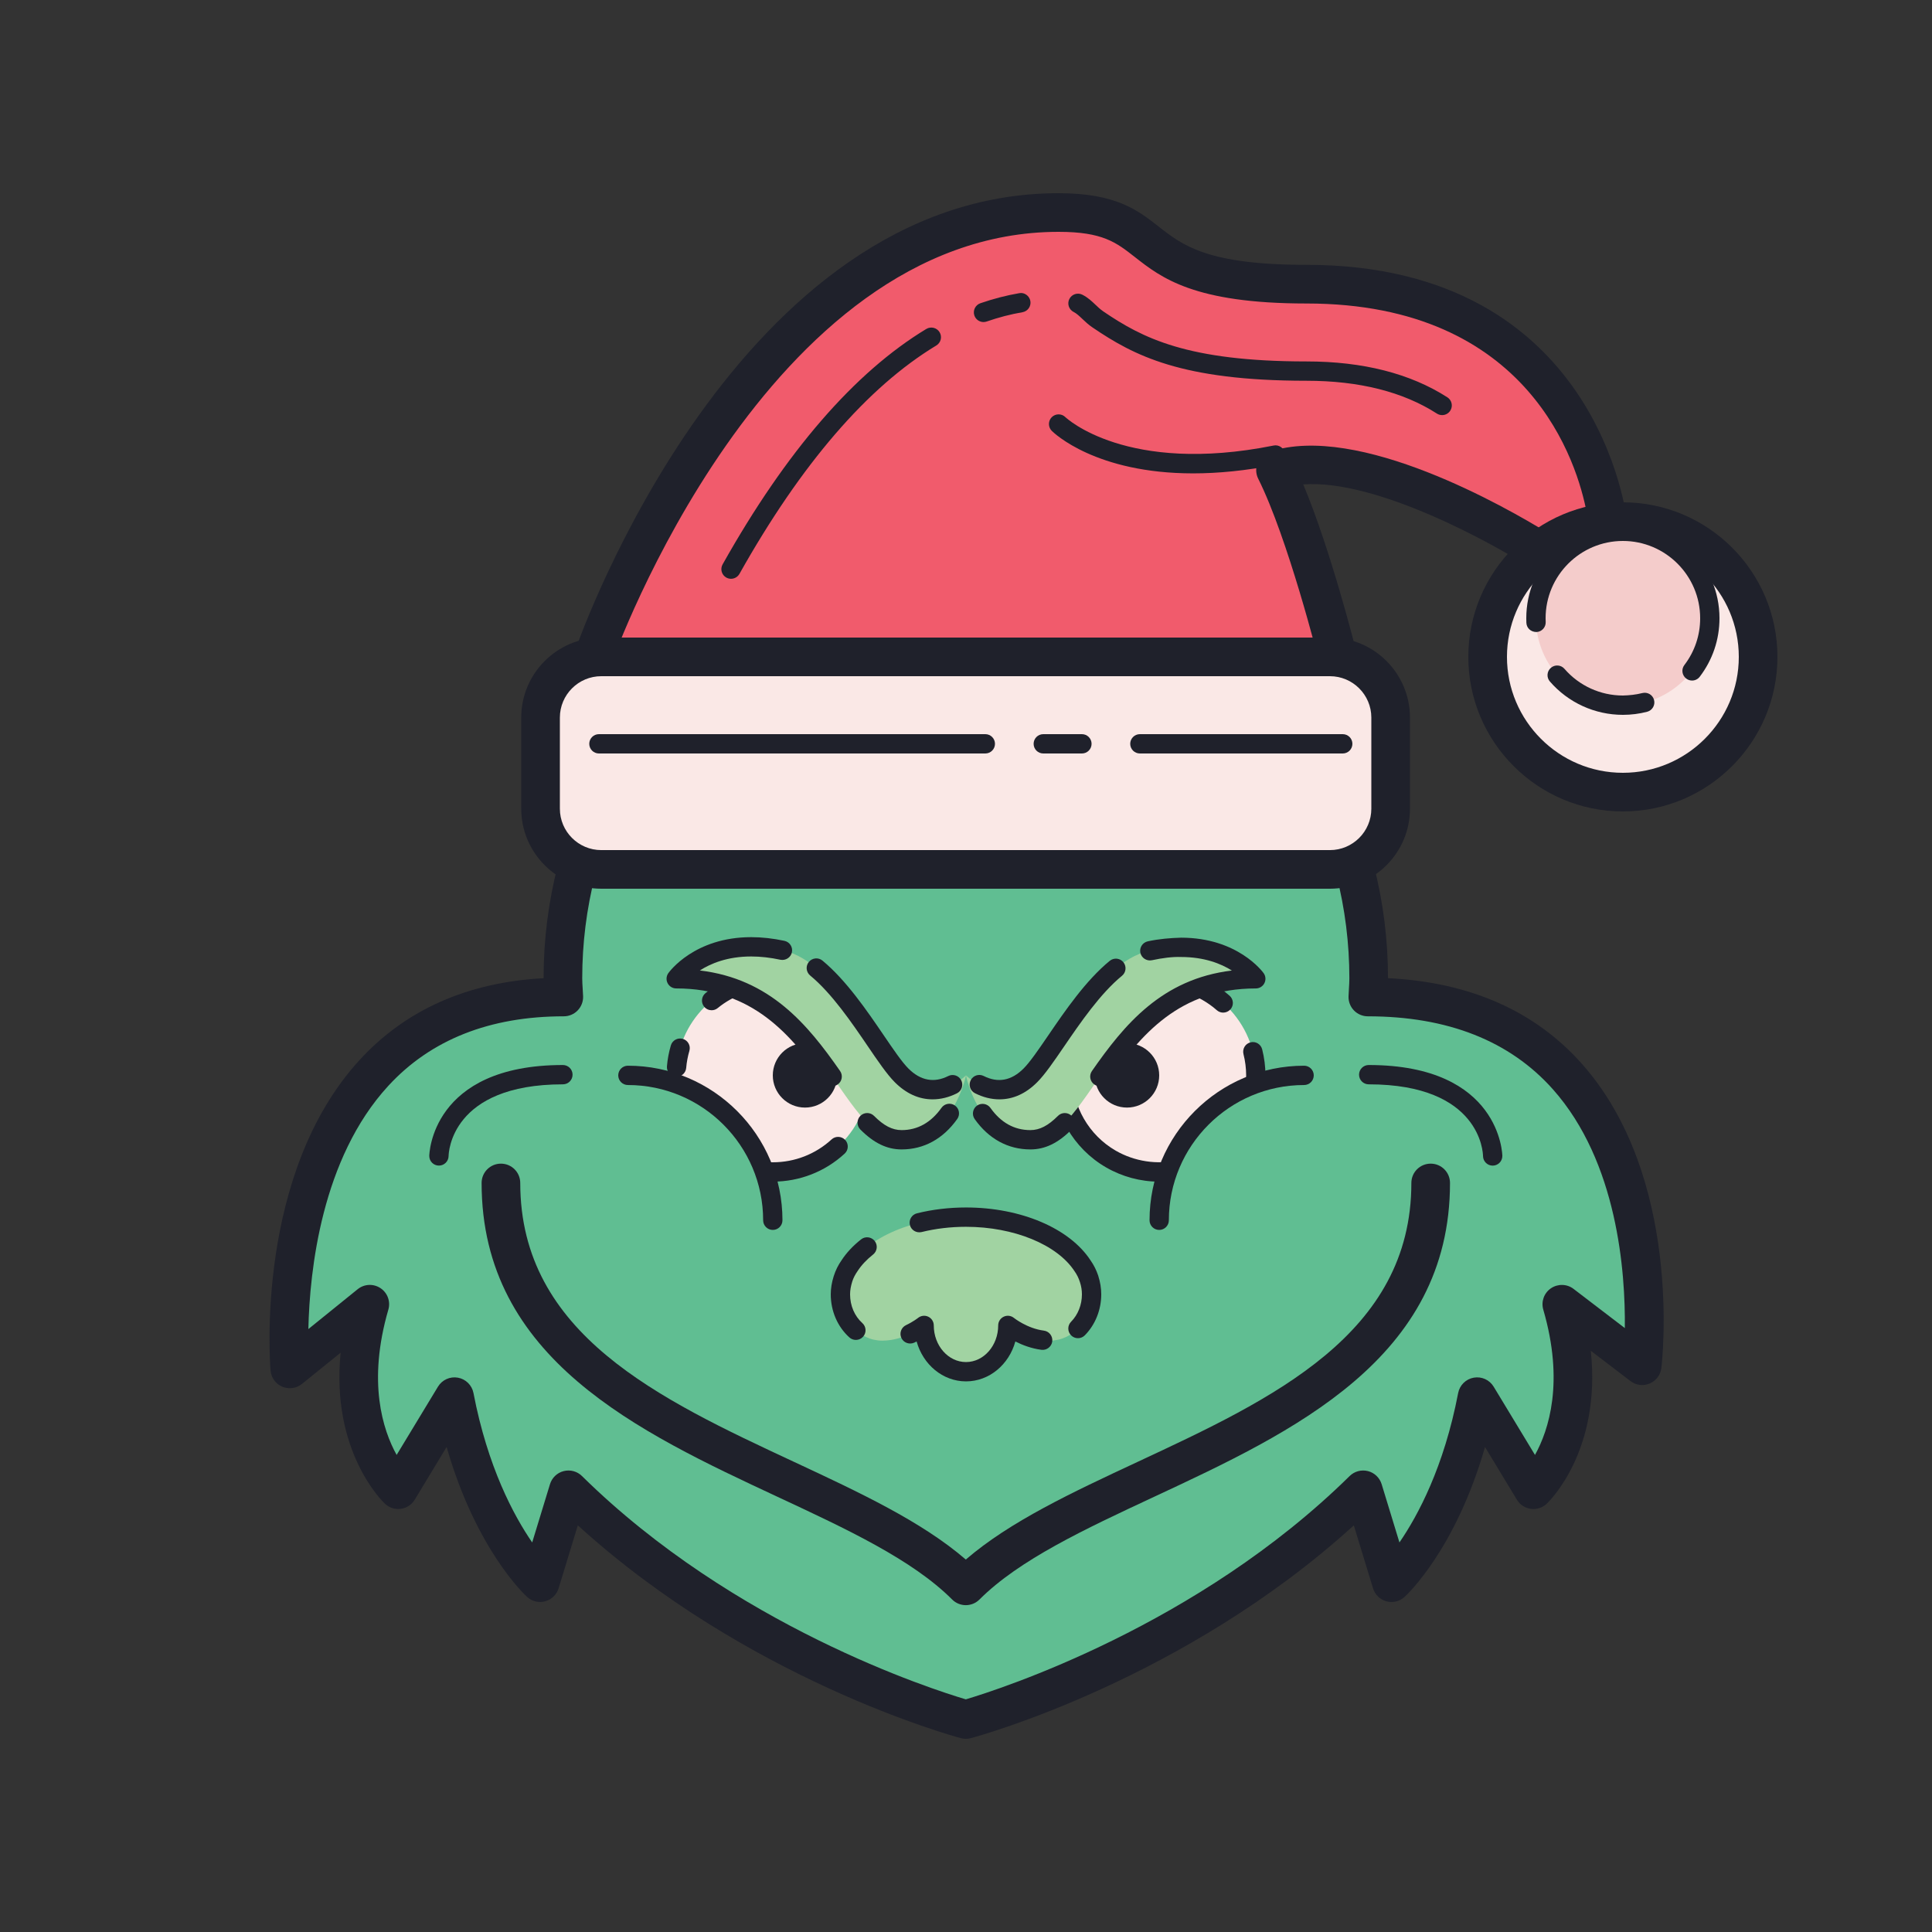 <svg xmlns="http://www.w3.org/2000/svg"  viewBox="0 0 100 100" width="16px" height="16px"><rect x="0" y="0" width="100" height="100" fill="#333333" stroke="none"/><path fill="#60be92" d="M29.835,45.054c-0.456,1.781-0.699,3.653-0.699,5.582c0,0.327,0.034,0.645,0.047,0.967 C13.383,51.604,15,70.854,15,70.854l4.142-3.346c-1.877,6.449,1.469,9.598,1.469,9.598l2.913-4.813 c1.301,6.784,4.432,9.625,4.432,9.625l1.466-4.803C38.304,85.864,49.99,89,49.99,89s11.686-3.136,20.569-11.885l1.466,4.803 c0,0,3.131-2.841,4.432-9.625l2.913,4.813c0,0,3.346-3.151,1.469-9.598L85,70.689c0,0,2.276-19.085-14.201-19.085 c0.011-0.322,0.045-0.642,0.045-0.967c0-1.93-0.244-3.802-0.699-5.582"/><path fill="#1f212b" d="M49.99,90c-0.087,0-0.174-0.012-0.259-0.034c-0.467-0.125-11.058-3.035-19.823-11.015l-0.995,3.259 c-0.1,0.327-0.36,0.581-0.69,0.672c-0.329,0.092-0.683,0.008-0.938-0.224c-0.121-0.109-2.641-2.446-4.168-7.762l-1.65,2.727 c-0.156,0.259-0.421,0.433-0.72,0.474c-0.306,0.038-0.601-0.056-0.821-0.263c-0.132-0.125-2.802-2.711-2.295-7.819l-2.002,1.617 c-0.289,0.233-0.682,0.286-1.021,0.143c-0.341-0.146-0.573-0.468-0.604-0.836c-0.035-0.414-0.79-10.202,4.621-16.087 c2.384-2.592,5.579-4.009,9.511-4.22c0-1.971,0.246-3.931,0.73-5.825l1.938,0.496c-0.443,1.733-0.668,3.528-0.668,5.334 c0,0.179,0.012,0.354,0.023,0.53c0.009,0.133,0.018,0.265,0.022,0.398c0.011,0.271-0.09,0.536-0.278,0.732 s-0.448,0.307-0.721,0.307c-3.832,0-6.889,1.211-9.085,3.601c-3.457,3.76-4.069,9.565-4.136,12.587l2.551-2.062 c0.34-0.276,0.819-0.298,1.183-0.055c0.364,0.241,0.528,0.692,0.406,1.111c-1.091,3.75-0.288,6.227,0.429,7.521l2.139-3.532 c0.215-0.354,0.622-0.54,1.032-0.467c0.407,0.073,0.728,0.39,0.806,0.796c0.734,3.832,2.084,6.344,3.039,7.733l0.921-3.015 c0.102-0.335,0.371-0.592,0.71-0.678c0.342-0.086,0.699,0.011,0.948,0.258c7.871,7.755,18.112,11.036,19.865,11.556 c1.752-0.521,12.007-3.813,19.866-11.557c0.249-0.245,0.606-0.343,0.948-0.257c0.339,0.086,0.608,0.344,0.71,0.678l0.921,3.015 c0.954-1.389,2.305-3.9,3.039-7.733c0.078-0.406,0.398-0.723,0.806-0.796c0.413-0.072,0.817,0.113,1.032,0.467l2.139,3.533 c0.716-1.293,1.521-3.771,0.429-7.521c-0.121-0.415,0.038-0.86,0.395-1.104c0.357-0.243,0.83-0.233,1.173,0.031l2.653,2.028 c0.033-2.897-0.375-8.595-3.721-12.357c-2.231-2.509-5.454-3.78-9.581-3.78c-0.271,0-0.531-0.11-0.72-0.306 s-0.289-0.459-0.279-0.73c0.005-0.136,0.013-0.271,0.021-0.406c0.011-0.174,0.022-0.349,0.022-0.525 c0-1.81-0.225-3.604-0.668-5.334l1.938-0.496c0.484,1.89,0.729,3.849,0.73,5.823c4.233,0.207,7.607,1.696,10.037,4.434 c5.22,5.88,4.16,15.344,4.112,15.743c-0.043,0.356-0.273,0.663-0.604,0.803c-0.329,0.141-0.709,0.092-0.996-0.127l-2.053-1.568 c0.552,5.174-2.15,7.794-2.284,7.92c-0.22,0.207-0.522,0.302-0.82,0.263c-0.3-0.041-0.564-0.215-0.721-0.474l-1.65-2.727 c-1.527,5.315-4.047,7.652-4.168,7.762c-0.255,0.231-0.608,0.314-0.938,0.224c-0.33-0.091-0.591-0.345-0.69-0.672l-0.995-3.259 c-8.767,7.979-19.357,10.89-19.824,11.015C50.164,89.988,50.077,90,49.99,90z"/><circle cx="60" cy="55.661" r="5" fill="#fae8e6"/><path fill="#1f212b" d="M59.996,61.162c-0.961,0-1.91-0.255-2.746-0.738c-1.697-0.979-2.751-2.806-2.751-4.767 c0-0.386,0.041-0.771,0.122-1.145c0.058-0.27,0.32-0.442,0.594-0.383c0.27,0.058,0.441,0.324,0.383,0.594 c-0.065,0.305-0.099,0.619-0.099,0.934c0,1.605,0.862,3.1,2.251,3.901c0.972,0.56,2.141,0.737,3.226,0.496 c0.274-0.059,0.537,0.111,0.597,0.38c0.06,0.27-0.11,0.537-0.38,0.597C60.801,61.118,60.398,61.162,59.996,61.162z M63.651,59.579 c-0.122,0-0.244-0.045-0.341-0.134c-0.202-0.188-0.213-0.505-0.025-0.707c0.233-0.25,0.439-0.528,0.612-0.827 c0.395-0.685,0.604-1.461,0.604-2.246c-0.001-0.373-0.048-0.745-0.139-1.105c-0.068-0.268,0.094-0.54,0.361-0.607 c0.271-0.072,0.539,0.094,0.607,0.361c0.111,0.439,0.169,0.894,0.17,1.351c0,0.962-0.255,1.911-0.738,2.747 c-0.21,0.364-0.461,0.704-0.745,1.009C63.919,59.525,63.785,59.579,63.651,59.579z M55.901,53.296c-0.099,0-0.198-0.029-0.285-0.09 c-0.227-0.157-0.283-0.469-0.125-0.695c0.209-0.303,0.45-0.583,0.715-0.835c0.199-0.188,0.516-0.184,0.707,0.018 c0.19,0.2,0.183,0.517-0.018,0.707c-0.216,0.205-0.412,0.435-0.584,0.681C56.215,53.221,56.06,53.296,55.901,53.296z M63.312,52.413c-0.117,0-0.235-0.041-0.33-0.125c-0.225-0.197-0.471-0.374-0.731-0.523c-0.897-0.519-1.962-0.706-2.972-0.546 c-0.268,0.05-0.529-0.14-0.573-0.413c-0.045-0.272,0.141-0.529,0.413-0.573c1.262-0.206,2.541,0.035,3.632,0.666 c0.317,0.183,0.618,0.398,0.892,0.64c0.208,0.183,0.228,0.498,0.045,0.705C63.588,52.355,63.45,52.413,63.312,52.413z"/><circle cx="40" cy="55.661" r="5" fill="#fae8e6"/><path fill="#1f212b" d="M40.004,61.161c-0.002,0-0.003,0-0.004,0c-2.392,0-4.494-1.527-5.232-3.8 c-0.085-0.263,0.059-0.545,0.321-0.63c0.262-0.085,0.546,0.059,0.63,0.321c0.604,1.859,2.324,3.108,4.281,3.108 c0.001,0,0.002,0,0.003,0c1.13,0,2.209-0.42,3.04-1.184c0.202-0.186,0.52-0.173,0.706,0.03s0.174,0.52-0.03,0.706 C42.703,60.647,41.384,61.161,40.004,61.161z M44.871,57.294c-0.037,0-0.074-0.004-0.112-0.013c-0.27-0.063-0.437-0.33-0.375-0.6 c0.077-0.334,0.116-0.678,0.116-1.021c0-1.179-0.452-2.292-1.272-3.137c-0.192-0.198-0.188-0.515,0.01-0.707 s0.515-0.188,0.707,0.01c1.003,1.032,1.556,2.394,1.556,3.834c0,0.418-0.048,0.837-0.142,1.245 C45.305,57.138,45.1,57.294,44.871,57.294z M35.02,55.733c-0.015,0-0.028-0.001-0.043-0.002c-0.275-0.022-0.479-0.265-0.456-0.54 c0.03-0.365,0.099-0.729,0.202-1.08c0.077-0.267,0.358-0.415,0.62-0.339c0.266,0.078,0.417,0.355,0.339,0.62 c-0.084,0.288-0.14,0.585-0.165,0.883C35.495,55.536,35.276,55.733,35.02,55.733z M36.834,52.29c-0.145,0-0.288-0.063-0.387-0.184 c-0.175-0.213-0.144-0.528,0.07-0.703c0.978-0.801,2.213-1.242,3.479-1.242c0.001,0,0.003,0,0.004,0 c0.365,0,0.732,0.036,1.092,0.108c0.271,0.054,0.447,0.317,0.393,0.588c-0.055,0.272-0.328,0.446-0.588,0.393 C40.601,51.191,40.3,51.161,40,51.161c-0.001,0-0.002,0-0.004,0c-1.035,0-2.045,0.36-2.846,1.016 C37.058,52.253,36.945,52.29,36.834,52.29z"/><circle cx="58.333" cy="55.661" r="1.667" fill="#1f212b"/><circle cx="41.667" cy="55.661" r="1.667" fill="#1f212b"/><path fill="#a1d3a2" d="M65,50.661c-7.597,0-8.333,8.333-11.667,8.333c-2.69,0-3.333-3.333-3.333-3.333s1.667,1.667,3.333,0 c1.25-1.25,3.445-5.843,6.112-6.433C63.353,48.363,65,50.661,65,50.661z"/><path fill="#1f212b" d="M53.333,59.494c-1.157,0-2.154-0.543-2.883-1.57c-0.159-0.225-0.106-0.537,0.119-0.697 c0.225-0.157,0.536-0.107,0.697,0.119c0.54,0.762,1.235,1.148,2.066,1.148c0.48,0,0.92-0.228,1.427-0.736 c0.195-0.197,0.512-0.195,0.707-0.002c0.196,0.194,0.196,0.512,0.002,0.707C54.769,59.166,54.091,59.494,53.333,59.494z M51.729,56.902c-0.421,0-0.846-0.106-1.264-0.317c-0.247-0.124-0.346-0.425-0.222-0.671c0.124-0.248,0.424-0.345,0.671-0.222 c0.738,0.372,1.434,0.248,2.065-0.385c0.335-0.335,0.773-0.976,1.28-1.717c0.865-1.267,1.943-2.843,3.181-3.857 c0.216-0.175,0.529-0.144,0.704,0.069c0.175,0.214,0.144,0.529-0.069,0.704c-1.127,0.924-2.16,2.435-2.99,3.648 c-0.535,0.782-0.997,1.458-1.398,1.859C53.099,56.604,52.439,56.902,51.729,56.902z M56.928,56.222 c-0.099,0-0.198-0.029-0.286-0.09c-0.227-0.158-0.282-0.47-0.124-0.696c1.678-2.407,3.621-4.765,7.244-5.202 c-0.562-0.352-1.422-0.7-2.629-0.7c-0.466-0.017-0.986,0.056-1.513,0.168c-0.266,0.054-0.535-0.114-0.594-0.385 c-0.058-0.271,0.115-0.536,0.385-0.594c0.597-0.128,1.156-0.172,1.723-0.189c2.923,0,4.219,1.762,4.272,1.837 c0.109,0.152,0.124,0.353,0.038,0.52c-0.085,0.167-0.257,0.271-0.444,0.271c-3.955,0-5.954,2.395-7.662,4.847 C57.241,56.147,57.085,56.222,56.928,56.222z"/><path fill="#a1d3a2" d="M35,50.661c7.597,0,8.333,8.333,11.667,8.333c2.672,0,3.333-3.333,3.333-3.333s-1.667,1.667-3.333,0 c-1.25-1.25-3.445-5.87-6.112-6.46C36.647,48.336,35,50.661,35,50.661z"/><path fill="#1f212b" d="M46.667,59.494c-0.758,0-1.436-0.328-2.136-1.031c-0.194-0.195-0.194-0.513,0.002-0.707 s0.513-0.194,0.707,0.002c0.507,0.509,0.946,0.736,1.427,0.736c0.826,0,1.521-0.389,2.065-1.155 c0.159-0.225,0.474-0.276,0.697-0.117c0.225,0.159,0.277,0.472,0.117,0.697C48.815,58.949,47.819,59.494,46.667,59.494z M48.271,56.902c-0.711,0-1.37-0.299-1.958-0.888c-0.402-0.402-0.866-1.083-1.403-1.872c-0.826-1.214-1.854-2.725-2.976-3.65 c-0.213-0.176-0.243-0.491-0.067-0.704c0.178-0.214,0.493-0.243,0.704-0.067c1.23,1.018,2.304,2.593,3.166,3.859 c0.508,0.746,0.947,1.392,1.283,1.728c0.633,0.632,1.333,0.753,2.062,0.387c0.244-0.123,0.548-0.025,0.672,0.223 c0.123,0.247,0.023,0.548-0.223,0.672C49.116,56.797,48.692,56.902,48.271,56.902z M43.072,56.222c-0.157,0-0.313-0.074-0.41-0.214 c-1.708-2.452-3.707-4.847-7.662-4.847c-0.187,0-0.358-0.104-0.444-0.271s-0.071-0.366,0.036-0.519 c0.054-0.076,1.354-1.864,4.289-1.864c0.55,0,1.13,0.064,1.723,0.191c0.271,0.059,0.442,0.324,0.385,0.594 c-0.059,0.271-0.327,0.437-0.594,0.385c-0.524-0.113-1.034-0.17-1.514-0.17c-1.225,0-2.094,0.362-2.656,0.724 c3.632,0.434,5.578,2.793,7.258,5.204c0.158,0.227,0.103,0.538-0.124,0.696C43.271,56.192,43.171,56.222,43.072,56.222z"/><path fill="#60be92" d="M60,63.161c0-4.142,3.358-7.5,7.5-7.5l-1.015,6.015L60,63.161z"/><path fill="#1f212b" d="M60,63.661c-0.276,0-0.5-0.224-0.5-0.5c0-4.411,3.589-8,8-8c0.276,0,0.5,0.224,0.5,0.5	s-0.224,0.5-0.5,0.5c-3.859,0-7,3.141-7,7C60.5,63.438,60.276,63.661,60,63.661z"/><path fill="#60be92" d="M32.5,55.661c4.142,0,7.5,3.358,7.5,7.5l-6.126-1.126L32.5,55.661z"/><path fill="#1f212b" d="M40,63.661c-0.276,0-0.5-0.224-0.5-0.5c0-3.859-3.141-7-7-7c-0.276,0-0.5-0.224-0.5-0.5	s0.224-0.5,0.5-0.5c4.411,0,8,3.589,8,8C40.5,63.438,40.276,63.661,40,63.661z"/><path fill="#a1d3a2" d="M56.375,66.209c-0.003-0.01-0.005-0.021-0.008-0.03c-0.08-0.241-0.192-0.46-0.332-0.658 c-0.956-1.475-3.29-2.52-6.033-2.52s-5.076,1.045-6.033,2.52c-0.14,0.198-0.254,0.417-0.332,0.658 c-0.003,0.01-0.005,0.021-0.008,0.03c-0.078,0.248-0.129,0.508-0.129,0.786c0,1.323,0.97,2.397,2.167,2.397 c1.196,0,2.167-0.789,2.167-0.789C47.833,69.926,48.803,71,50,71c1.196,0,2.167-1.074,2.167-2.397c0,0,0.97,0.789,2.167,0.789 s2.167-1.074,2.167-2.397C56.503,66.717,56.453,66.457,56.375,66.209z"/><path fill="#1f212b" d="M50,71.5c-1.205,0-2.226-0.873-2.556-2.066c-0.039,0.02-0.079,0.039-0.12,0.06 c-0.249,0.114-0.548,0.012-0.667-0.237c-0.118-0.25-0.012-0.548,0.237-0.667c0.378-0.179,0.621-0.373,0.624-0.375 c0.15-0.121,0.355-0.146,0.53-0.062c0.173,0.083,0.284,0.258,0.284,0.45c0,1.046,0.748,1.897,1.667,1.897s1.667-0.852,1.667-1.897 c0-0.192,0.111-0.367,0.284-0.45c0.175-0.084,0.379-0.06,0.53,0.062c0.007,0.006,0.689,0.548,1.551,0.658 c0.274,0.035,0.468,0.286,0.433,0.56c-0.035,0.275-0.292,0.467-0.56,0.433c-0.527-0.068-0.994-0.251-1.35-0.432 C52.227,70.627,51.205,71.5,50,71.5z M44.3,69.354c-0.119,0-0.239-0.042-0.335-0.128C43.352,68.674,43,67.86,43,66.995 c0-0.306,0.05-0.611,0.152-0.937c0.099-0.312,0.232-0.578,0.407-0.826c0.246-0.38,0.59-0.75,1.012-1.083 c0.216-0.171,0.53-0.134,0.702,0.083c0.171,0.217,0.134,0.531-0.083,0.702c-0.335,0.265-0.605,0.553-0.802,0.857 c-0.128,0.183-0.218,0.359-0.276,0.541C44.034,66.585,44,66.793,44,66.995c0,0.583,0.231,1.125,0.635,1.487 c0.205,0.186,0.222,0.501,0.037,0.707C44.572,69.299,44.437,69.354,44.3,69.354z M55.795,69.265c-0.127,0-0.254-0.048-0.352-0.145 c-0.196-0.194-0.198-0.511-0.004-0.707c0.357-0.361,0.562-0.878,0.561-1.417c0-0.216-0.032-0.417-0.103-0.635 c-0.068-0.213-0.158-0.391-0.272-0.553c-0.898-1.388-3.153-2.309-5.623-2.309c-0.798,0-1.571,0.092-2.3,0.272 c-0.271,0.063-0.54-0.099-0.605-0.365c-0.066-0.268,0.097-0.539,0.365-0.605c0.806-0.2,1.661-0.302,2.54-0.302 c2.839,0,5.371,1.079,6.452,2.749c0.159,0.226,0.293,0.491,0.387,0.772C56.952,66.376,57,66.674,57,66.995 c0.001,0.801-0.309,1.574-0.85,2.121C56.053,69.215,55.924,69.265,55.795,69.265z"/><path fill="#f15b6c" d="M30.729,33.958c0,0,8.021-22.958,24.063-22.958c5.988,0,3.075,3.708,12.833,3.708 c14.438,0,15.597,12.389,15.597,12.389l-3.208,1.604c0,0-9.181-5.972-13.993-4.368c1.604,3.208,3.208,9.625,3.208,9.625"/><path fill="#1f212b" d="M31.674,34.288l-1.889-0.66C30.122,32.663,38.23,10,54.792,10c2.976,0,4.099,0.88,5.184,1.73 c1.24,0.973,2.523,1.978,7.649,1.978c15.173,0,16.581,13.163,16.594,13.297c0.038,0.41-0.18,0.803-0.549,0.987l-3.209,1.604 c-0.318,0.157-0.695,0.136-0.992-0.056c-2.209-1.436-8.235-4.744-12.014-4.468c1.427,3.404,2.686,8.406,2.744,8.644L68.26,34.2 c-0.017-0.063-1.598-6.347-3.134-9.42c-0.13-0.26-0.141-0.563-0.029-0.83s0.333-0.475,0.607-0.565 c4.6-1.536,12.331,2.921,14.365,4.171l2.057-1.028c-0.466-2.467-2.902-10.819-14.501-10.819c-5.816,0-7.517-1.332-8.883-2.403 C57.775,12.548,57.077,12,54.792,12C39.635,12,31.751,34.064,31.674,34.288z"/><path fill="#fae8e6" d="M68.836,45H31.122c-1.736,0-3.143-1.406-3.143-3.143v-4.714c0-1.736,1.406-3.143,3.143-3.143h37.714 c1.736,0,3.143,1.406,3.143,3.143v4.714C71.979,43.594,70.573,45,68.836,45z"/><path fill="#1f212b" d="M68.836,46H31.122c-2.284,0-4.143-1.858-4.143-4.143v-4.715c0-2.284,1.858-4.143,4.143-4.143h37.714 c2.285,0,4.144,1.858,4.144,4.143v4.715C72.979,44.142,71.121,46,68.836,46z M31.122,35c-1.182,0-2.143,0.961-2.143,2.143v4.715 c0,1.182,0.961,2.143,2.143,2.143h37.714c1.182,0,2.144-0.961,2.144-2.143v-4.715c0-1.182-0.962-2.143-2.144-2.143H31.122z"/><g><circle cx="84" cy="34" r="7" fill="#fae8e6"/><path fill="#1f212b" d="M84,42c-4.411,0-8-3.589-8-8s3.589-8,8-8s8,3.589,8,8S88.411,42,84,42z M84,28c-3.309,0-6,2.691-6,6 s2.691,6,6,6s6-2.691,6-6S87.309,28,84,28z"/></g><g><path fill="#1f212b" d="M61.756,24.502c-5.044,0-7.207-2.091-7.317-2.202c-0.195-0.195-0.195-0.512,0-0.707 c0.195-0.193,0.51-0.195,0.705-0.002c0.032,0.031,3.167,2.994,10.779,1.47c0.259-0.057,0.533,0.12,0.588,0.393 c0.055,0.271-0.121,0.534-0.393,0.588C64.474,24.37,63.023,24.502,61.756,24.502z"/></g><g><path fill="#1f212b" d="M22.719,60.331c-0.001,0-0.002,0-0.003,0c-0.275-0.001-0.497-0.223-0.497-0.498 c0-0.047,0.079-4.708,6.917-4.708c0.276,0,0.5,0.224,0.5,0.5s-0.224,0.5-0.5,0.5c-5.805,0-5.915,3.56-5.917,3.711 C23.216,60.11,22.992,60.331,22.719,60.331z"/></g><g><path fill="#1f212b" d="M49.99,83.083c-0.256,0-0.512-0.098-0.707-0.293c-2.061-2.061-5.45-3.642-9.038-5.315 c-7.18-3.35-15.317-7.146-15.317-16.245c0-0.553,0.447-1,1-1s1,0.447,1,1c0,7.826,7.2,11.185,14.163,14.433 c3.388,1.581,6.606,3.082,8.899,5.059c2.293-1.977,5.512-3.478,8.899-5.059c6.963-3.248,14.163-6.607,14.163-14.433 c0-0.553,0.447-1,1-1s1,0.447,1,1c0,9.1-8.138,12.896-15.317,16.245c-3.588,1.674-6.978,3.255-9.038,5.315 C50.502,82.985,50.246,83.083,49.99,83.083z"/></g><g><path fill="#1f212b" d="M77.261,60.333c-0.275,0-0.498-0.223-0.5-0.497c-0.002-0.153-0.113-3.711-5.917-3.711 c-0.276,0-0.5-0.224-0.5-0.5s0.224-0.5,0.5-0.5c6.838,0,6.917,4.661,6.917,4.708C77.761,60.109,77.537,60.333,77.261,60.333z"/></g><g><path fill="#1f212b" d="M69.5,39H59c-0.276,0-0.5-0.224-0.5-0.5S58.724,38,59,38h10.5c0.276,0,0.5,0.224,0.5,0.5 S69.776,39,69.5,39z M56,39h-2c-0.276,0-0.5-0.224-0.5-0.5S53.724,38,54,38h2c0.276,0,0.5,0.224,0.5,0.5S56.276,39,56,39z M51,39 H31c-0.276,0-0.5-0.224-0.5-0.5S30.724,38,31,38h20c0.276,0,0.5,0.224,0.5,0.5S51.276,39,51,39z"/></g><g><circle cx="84" cy="32" r="4.5" fill="#f4cccb"/><path fill="#1f212b" d="M84.011,37c-0.004,0-0.008,0-0.012,0c-1.45,0-2.827-0.629-3.778-1.727 c-0.181-0.208-0.158-0.524,0.051-0.705s0.524-0.159,0.705,0.051C81.737,35.496,82.839,36,84,36c0.32-0.008,0.678-0.042,1.004-0.127 c0.275-0.068,0.541,0.093,0.61,0.358c0.069,0.268-0.092,0.541-0.358,0.61C84.85,36.946,84.432,37,84.011,37z M87.581,35.225 c-0.106,0-0.213-0.033-0.303-0.103c-0.22-0.167-0.263-0.481-0.095-0.7C87.718,33.721,88,32.884,88,32c0-2.206-1.794-4-4-4 s-4,1.794-4,4l0.005,0.193c0.011,0.276-0.203,0.509-0.479,0.521c-0.291-0.003-0.509-0.204-0.521-0.479L79,32c0-2.757,2.243-5,5-5 s5,2.243,5,5c0,1.104-0.354,2.151-1.021,3.027C87.88,35.157,87.731,35.225,87.581,35.225z"/></g><g><path fill="#1f212b" d="M37.837,29.958c-0.083,0-0.167-0.021-0.245-0.064c-0.24-0.135-0.326-0.439-0.19-0.681 c3.28-5.841,6.828-9.941,10.544-12.187c0.235-0.141,0.544-0.067,0.687,0.169s0.067,0.544-0.169,0.687 c-3.566,2.155-6.995,6.133-10.19,11.821C38.181,29.866,38.012,29.958,37.837,29.958z M74.645,21.486 c-0.093,0-0.187-0.025-0.271-0.079c-1.755-1.128-4.026-1.699-6.749-1.699c-6.473,0-8.931-1.304-11.072-2.756 c-0.216-0.146-0.382-0.302-0.54-0.453c-0.159-0.15-0.284-0.271-0.446-0.354c-0.245-0.127-0.342-0.428-0.215-0.674 c0.127-0.245,0.429-0.342,0.674-0.215c0.288,0.148,0.485,0.337,0.677,0.519c0.121,0.115,0.247,0.237,0.411,0.349 c2.008,1.362,4.323,2.584,10.512,2.584c2.918,0,5.37,0.625,7.29,1.857c0.232,0.149,0.3,0.459,0.15,0.691 C74.97,21.405,74.809,21.486,74.645,21.486z M50.907,16.669c-0.207,0-0.4-0.13-0.473-0.336c-0.09-0.261,0.048-0.546,0.309-0.637 c0.666-0.23,1.343-0.406,2.011-0.521c0.264-0.055,0.53,0.136,0.578,0.407c0.047,0.271-0.136,0.53-0.408,0.578 c-0.614,0.105-1.238,0.268-1.853,0.481C51.017,16.66,50.962,16.669,50.907,16.669z"/></g></svg>